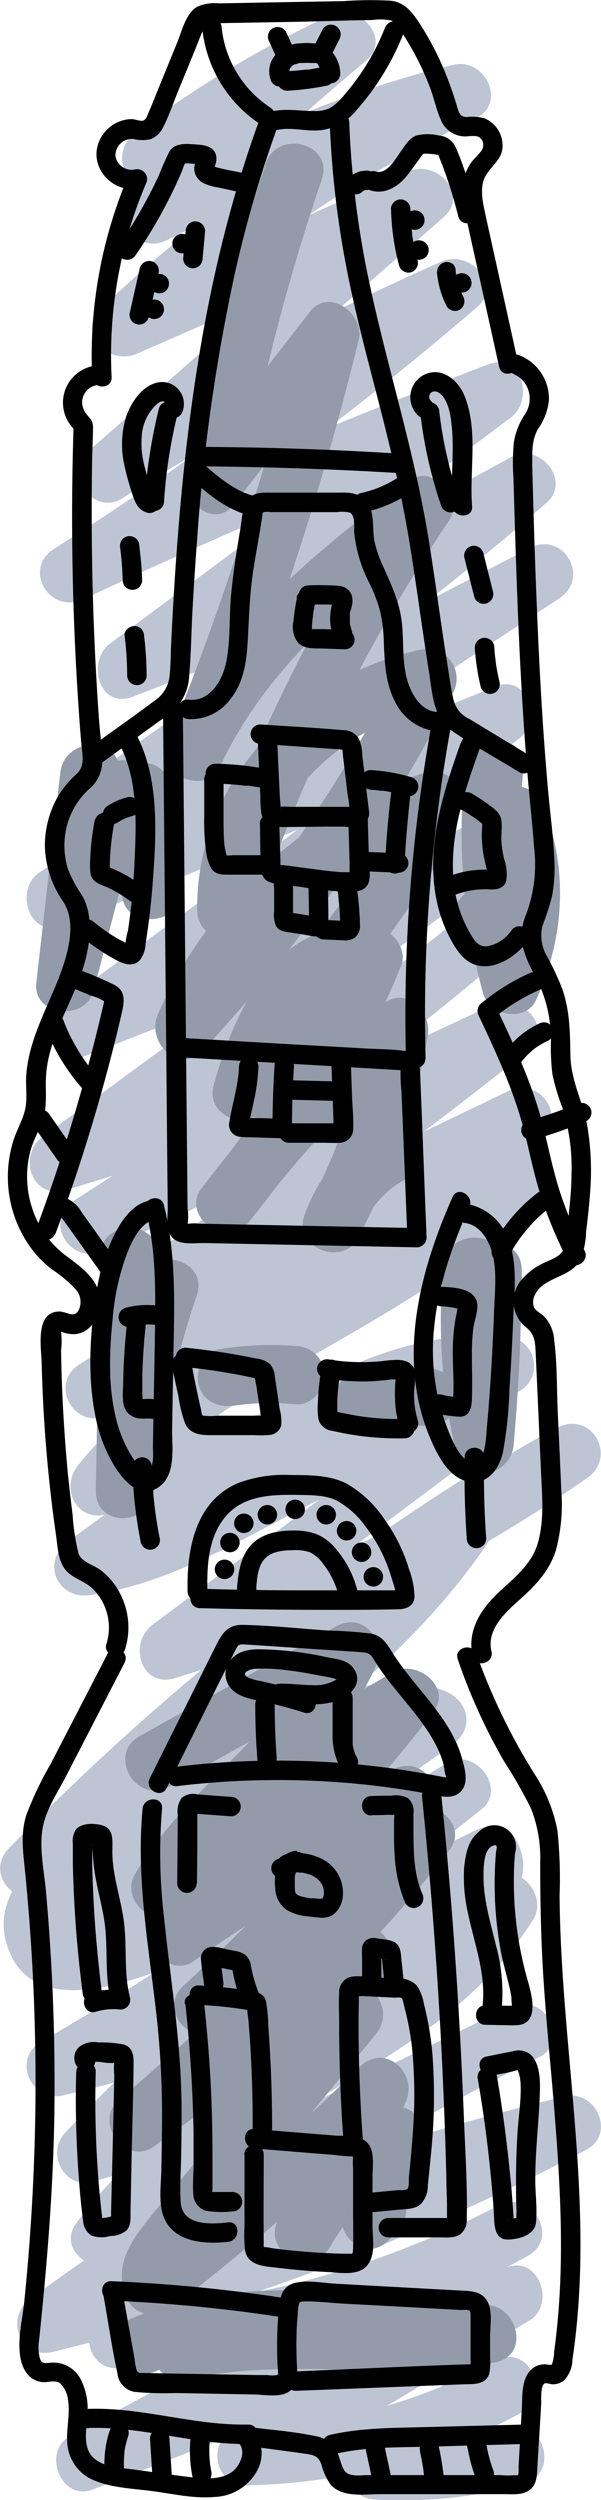 <svg xmlns="http://www.w3.org/2000/svg" viewBox="0 0 92.72 385.65"><g id="Слой_2" data-name="Слой 2"><g id="Слой_4" data-name="Слой 4"><path d="M25.29,28.34A164.91,164.91,0,0,1,55.52,10.11L50.06,3.05Q34.63,16,20.24,30c-3.79,3.7,1,9.28,5.45,7.07C40.74,29.61,56,22.48,72.4,18.64l-3.47-8.22A212.7,212.7,0,0,0,15.66,47.5c-4,3.78,1.07,9,5.46,7.07L67.5,34.24l-5.45-7.07L13.37,69.82c-3.84,3.37,1.15,9.8,5.45,7.07a410.52,410.52,0,0,1,53.8-28.72L67.17,41.1A515.56,515.56,0,0,1,8.35,84.66c-4.95,3.15-.66,10.21,4.54,7.77q31.88-15,64.8-27.53l-3.46-8.23L17,99.25c-3.7,2.76-1.73,10.21,3.46,8.23A494.38,494.38,0,0,0,83.37,78.29l-5.45-7.07C57.79,88.76,36,104.2,14.25,119.58c-4.69,3.32-.67,10.48,4.54,7.77l67.5-35-4.54-7.77-75.66,50c-4,2.63-1.52,10.26,3.46,8.23L78.8,114.58l-3.47-8.22L9.6,154.7c-3.73,2.74-1.7,10.23,3.47,8.22,21.7-8.45,43.42-17,63.93-28.1l-4.55-7.77L6.58,175.35c-3.88,2.85-1.78,9.7,3.47,8.23A180.17,180.17,0,0,0,79.49,146c4.39-3.81-2-10.1-6.36-6.36a543.44,543.44,0,0,1-61.63,45.5c-5,3.15-.65,10.2,4.54,7.77l64.52-30.13-5.45-7.07Q46.7,178.31,16.24,198.17c-4.89,3.19-.66,10.26,4.54,7.77l62.15-29.85-4.54-7.77L12.26,210.46c-4.9,3.12-.62,10.4,4.54,7.77L82,185l-5.46-7.07C58.39,198.41,29.18,204.47,12,226.1c-2.7,3.41-.29,8.63,4.38,7.52A572.65,572.65,0,0,0,79.24,215a4.52,4.52,0,0,0-1.2-8.83c-12.57-1.11-24.26,4-34.94,10.12a331.69,331.69,0,0,0-32.62,21.53c-4.2,3.12-1.65,9,3.47,8.23,21.17-3.08,37.48-20.51,58.85-22.3l-2.27-8.38-47,35.27c-3.79,2.84-1.82,9.82,3.47,8.22a224.69,224.69,0,0,0,63.59-30.88c4.72-3.3.67-10.43-4.54-7.77C54.27,236.4,34.14,268.38,2.23,284.41l5.46,7.06A373.86,373.86,0,0,1,76,235.92l-6.16-6.16c-16.34,27.32-47.15,41-67.18,65.07C0,297.93,2.36,304,7,302.35a259.55,259.55,0,0,0,62.83-33.22c3.34-2.41,2.57-6.69-1.08-8.22-6.33-2.66-12.95-1.21-19.07,1.35-7.26,3-14.24,6.91-21.16,10.66s-14.12,7.23-20.36,11.86c-4.44,3.3-8.8,8.56-7.29,14.5,3.6,14.21,22.82,5.08,30.91,1.76A283.71,283.71,0,0,0,73.4,279.78l-5.46-7.07A519.82,519.82,0,0,1,6.29,315c-4.48,2.62-1.47,9.37,3.46,8.22a218,218,0,0,0,43.36-15,184.05,184.05,0,0,0,20.57-11.06c4.82-3.06,9.06-7.36,6-13.27-1.16-2.3-4.07-2.61-6.15-1.62A210.22,210.22,0,0,0,10.05,329c-3,3.17-.08,8.86,4.38,7.52,12.41-3.74,25.08-7.61,36.17-14.5a74,74,0,0,0,14.25-11.69c4.4-4.56,8.71-9.8,14.77-12.19l-5.08-6.61C67.11,303.44,54.76,310.43,43,317.43S19.83,331.75,11.73,343c-2.87,4,2.52,7.93,6.16,6.16l65.25-31.82-4.54-7.78a538.59,538.59,0,0,0-73.89,45c-4,2.9-1.75,9.5,3.46,8.23A361.19,361.19,0,0,0,90.48,331.6c4.61-2.42,1.39-9.44-3.46-8.22-26,6.53-53.17,14.09-72.1,34.25-2.53,2.7-.87,7.88,3.19,7.68A151,151,0,0,0,81.41,348l-4.54-7.77L10.79,375.81c-4.38,2.36-1.36,10.09,3.47,8.23l66.3-25.66-3.46-8.22L35.67,375c-3.77,2.25-2.26,8.46,2.27,8.38a91.87,91.87,0,0,0,42.65-11.29c4.37-2.38,1.36-10.11-3.47-8.22a72.49,72.49,0,0,0-22.63,14c-3.08,2.8-.47,7.45,3.18,7.68a69.7,69.7,0,0,0,23.13-2.39c5.58-1.54,3.21-10.22-2.39-8.68a61.77,61.77,0,0,1-20.74,2.07l3.18,7.69a60.46,60.46,0,0,1,18.66-11.68l-3.46-8.23a81.86,81.86,0,0,1-38.11,10.06l2.27,8.39,41.43-24.8c4.2-2.52,1.44-10.13-3.47-8.22l-66.3,25.65,3.47,8.22L81.41,348c5.11-2.75.58-10.47-4.54-7.77a140.44,140.44,0,0,1-58.76,16.05L21.29,364C39.13,345,65,338.21,89.41,332.06l-3.47-8.23a351.29,351.29,0,0,1-80.16,30.3l3.47,8.23a537.61,537.61,0,0,1,73.89-45c5.19-2.62.64-10.3-4.54-7.78L13.34,341.39l6.16,6.16C35.77,325,67.27,320.23,82.31,296c1.94-3.11-1.35-8.08-5.08-6.61-11.9,4.68-18.26,16-28.5,23-11,7.6-24,11.51-36.69,15.34l4.38,7.52A203.54,203.54,0,0,1,78.12,290L72,288.43c.3-1.41.09-1.61-.64-.61a4.38,4.38,0,0,1-1.42,1.1c-1.21.86-2.56,1.56-3.85,2.32q-3.87,2.28-7.84,4.39C52.93,298.44,47.52,301,42,303.38A210.62,210.62,0,0,1,7.36,314.56l3.47,8.22a539.38,539.38,0,0,0,63.48-43.7c4-3.21-1.17-9.73-5.46-7.07a275.82,275.82,0,0,1-29.69,16.06q-7.74,3.58-15.71,6.64c-2.21.84-10.81,5.27-13.22,3.1-3.9-3.51,21.54-16.44,24.47-18,5.19-2.78,10.41-5.52,15.71-8.06,5.13-2.45,10.41-4.47,15.94-2.15l-1.08-8.23A251.4,251.4,0,0,1,4.6,293.67L9,301.19c20.58-24.73,51.76-38.75,68.58-66.89,2.27-3.79-2.32-8.59-6.16-6.15a384.49,384.49,0,0,0-70.08,57c-3.65,3.76,1,9.33,5.46,7.07,31.95-16.05,52.06-48,83.85-64.25l-4.54-7.77a216.81,216.81,0,0,1-61.45,30l3.47,8.23,47-35.27c3.15-2.37,2.69-8.8-2.27-8.39-22.49,1.89-39.23,19.42-61.25,22.62L15,245.54a349.13,349.13,0,0,1,29.52-19.71C54.83,219.71,65.72,214,78,215.12l-1.2-8.84A574.63,574.63,0,0,1,14,224.94l4.37,7.53c17.09-21.54,46.34-27.67,64.47-48.16a4.52,4.52,0,0,0-5.46-7.07L12.26,210.46l4.54,7.77,66.13-42.14c4.93-3.14.65-10.26-4.54-7.77L16.24,198.17l4.54,7.77q31.38-20.49,60.69-43.89C85.74,158.65,80.3,153,76,155L11.5,185.12,16,192.89A560.12,560.12,0,0,0,79.49,146l-6.36-6.36A169.91,169.91,0,0,1,7.66,174.9l3.47,8.22L77,134.82c4.58-3.36.66-10.6-4.55-7.77-19.82,10.76-40.79,19-61.78,27.19l3.47,8.23,65.73-48.34c3.72-2.73,1.67-10.32-3.46-8.23L7.16,134.08l3.47,8.22,75.66-50c4.83-3.19.62-10.45-4.54-7.77l-67.5,35.05,4.54,7.77c22.4-15.82,44.79-31.72,65.49-49.76,4-3.44-1.1-9.48-5.45-7.07A479.52,479.52,0,0,1,18.11,98.8L21.58,107,78.77,64.45c3.7-2.76,1.73-10.21-3.47-8.23Q41.3,69.15,8.35,84.66l4.54,7.77a530,530,0,0,0,60.65-45c4.19-3.59-1.16-9-5.46-7.06a410.52,410.52,0,0,0-53.8,28.72l5.45,7.07L68.41,33.53c4.16-3.64-1.14-9-5.45-7.07L16.57,46.8,22,53.87A204.42,204.42,0,0,1,73.48,18.19C78.22,15.88,74.8,8.85,70,10,52.83,14,36.86,21.51,21.15,29.33L26.6,36.4Q41,22.33,56.43,9.41C60.61,5.91,55.28.34,51,2.34A165.68,165.68,0,0,0,20.75,20.56c-4.56,3.46-.08,11.28,4.54,7.78Z" style="fill:#bdc4d4"/><path d="M41,25.26a327.16,327.16,0,0,0-12.4,48.15c-.68,3.85,4.46,8.33,7.52,4.38L54.18,54.43l-7.52-4.37A471.6,471.6,0,0,1,25.73,114.8c-1.9,4.69,6.09,8.09,8.22,3.47,7.16-15.49,20.46-26.19,33.68-36.35l-6.16-6.16a254.71,254.71,0,0,0-30.9,63.41l8.84,1.2c-.2-15.94,12.86-28.34,27.79-31.48l-5.09-6.61a235.21,235.21,0,0,1-37.06,53.24L32.12,161C39,145.37,51.69,133.12,68,127.81l-5.54-5.54c-2.63,8-8.27,14.68-13.07,21.44L33.45,166.16l8.22,3.46C43.51,163.09,47,150.15,56.4,152l-3.14-5.53a140.58,140.58,0,0,1-21.54,36L38.79,188c7.2-9.58,15.28-18.61,25.13-25.54l-6.61-5.08a96.05,96.05,0,0,1-9.91,29.15L55.62,190a14.73,14.73,0,0,1,6.77-8c5-2.93.47-10.71-4.54-7.77a24.56,24.56,0,0,0-10.91,13.34c-1.75,4.8,5.84,7.92,8.23,3.46A103.42,103.42,0,0,0,66,159.75c.59-3.45-3.08-7.56-6.61-5.08C48.18,162.55,39.2,172.55,31,183.44c-3,4.05,3.82,9.39,7.07,5.45a154.67,154.67,0,0,0,23.85-40c.88-2.15-1-5.1-3.14-5.53C43.51,140.29,36.44,155,33,167.23c-1.45,5.16,5.39,7.47,8.23,3.47l17.07-24c5-7,10.12-13.76,12.84-22a4.53,4.53,0,0,0-5.53-5.54,68.15,68.15,0,0,0-41.25,37.3c-1.9,4.32,3.3,9.51,7.07,5.45a244.36,244.36,0,0,0,38.47-55.06,4.57,4.57,0,0,0-5.09-6.61c-18.77,4-34.64,20.41-34.39,40.16.07,5.16,7.28,6,8.84,1.19a245.75,245.75,0,0,1,30-61.26c2.41-3.57-2.56-8.92-6.16-6.15C48.69,85.22,34,96.84,26.18,113.72l8.23,3.47A473,473,0,0,0,55.34,52.45c1-4-4.59-8.16-7.52-4.38L29.73,71.43l7.52,4.37a326.55,326.55,0,0,1,12.4-48.15c1.87-5.49-6.82-7.85-8.68-2.39Z" style="fill:#939baa"/><path d="M26.07,275.59l30.28-16.93L50.2,252.5C43.71,267.06,28.91,275.39,20.88,289c-2.58,4.37,3.48,9.16,7.07,5.46a161.25,161.25,0,0,1,37.32-28.75l-6.16-6.16a230.23,230.23,0,0,1-34.65,35.89c-3.89,3.25,1.26,10,5.45,7.06A356.63,356.63,0,0,1,65.1,280.78l-5.46-7.07a417.07,417.07,0,0,1-31.38,32.66c-4.25,4,2.1,10.28,6.36,6.37C45,303.23,55.42,293.8,67.76,286.9l-6.16-6.16c-12.49,16.28-28,29.87-43.38,43.34-3.79,3.32,1.28,10.09,5.45,7.07l34.94-25.3-5.45-7.06a336.17,336.17,0,0,0-22.62,28.55c-2.52,3.55,2.6,8.88,6.16,6.16A147.88,147.88,0,0,0,58,313.76l-6.37-6.36L31.37,332.08c-3.19,3.88-6.51,7.68-9.56,11.67C19.49,346.8,18,350,19.22,353.81c1.15,3.49,4.84,4.07,7.53,2a402.69,402.69,0,0,0,35.11-30.67l-7.07-5.45a227.13,227.13,0,0,1-11.73,22.47c-3,5,4.79,9.5,7.77,4.54A52.9,52.9,0,0,1,63.6,332.26l-7.68-3.18A38.66,38.66,0,0,1,53,340c-1.89,4.35,3.25,9.47,7.07,5.46l1.3-1.37c4-4.2-2.37-10.58-6.37-6.37l-1.3,1.37,7.07,5.46a53.67,53.67,0,0,0,4.18-15.43c.52-4.36-5-5.27-7.68-3.18a59.31,59.31,0,0,0-14.18,16.25l7.77,4.54a227.13,227.13,0,0,0,11.73-22.47c2-4.44-3.19-9.25-7.06-5.45a399.58,399.58,0,0,1-35.12,30.66l7.52,2c-.63-1.93,5.62-7.85,6.76-9.24l8-9.72L58,313.76c3.61-4.4-2.49-10.76-6.37-6.36a136.14,136.14,0,0,1-19.46,18.33l6.16,6.15a313.73,313.73,0,0,1,21.22-26.73c3.17-3.58-1.08-10.24-5.46-7.07l-34.94,25.3,5.45,7.07c16-14,31.79-28.22,44.8-45.17,2.9-3.78-2.56-8.17-6.16-6.15-13,7.26-24,17.24-35,27.24l6.36,6.37A419,419,0,0,0,66,280.08c3.28-3.81-.8-9.58-5.46-7.07A355.76,355.76,0,0,0,25.37,294.7l5.45,7.07a240.45,240.45,0,0,0,36.06-37.7c2.92-3.78-2.56-8.17-6.15-6.16a170,170,0,0,0-39.15,30.15l7.07,5.45c8-13.59,22.78-21.78,29.32-36.46,1.75-3.94-1.94-8.52-6.16-6.16L21.53,267.82c-5.06,2.83-.52,10.61,4.54,7.77Z" style="fill:#939baa"/><path d="M9.3,119.18,5.6,151.63c-.58,5.11,7.58,6,8.84,1.2l3.87-14.78,1.93-7.38c.46-1.75.6-4.46,2-5.75l-7.52-2a69.38,69.38,0,0,1,4.19,15.64c.63,4.32,8,4.27,8.68,0a35.46,35.46,0,0,0-1.4-17.87c-1.91-5.43-10.61-3.09-8.68,2.39a25.94,25.94,0,0,1,1.4,13.09h8.68a69.38,69.38,0,0,0-4.19-15.64c-1.26-3.16-4.84-4.44-7.53-2-3.6,3.3-4.12,8.92-5.3,13.42L5.76,150.43l8.84,1.2,3.7-32.45c.66-5.74-8.35-5.69-9,0Z" style="fill:#939baa"/><path d="M71.72,118.54a95.05,95.05,0,0,0,2.78,34.61c.92,3.47,6.57,4.71,8.22,1.07,4.32-9.52,5-19.89,1.17-29.7a4.58,4.58,0,0,0-7.52-2c-2.33,1.89-3.26,4.56-3.57,7.46-.24,2.29.71,6.39-1.17,8-4.41,3.76,2,10.1,6.37,6.36a10.8,10.8,0,0,0,3.52-7.54c.23-2.3-.72-6.35,1.21-7.92l-7.52-2A28.87,28.87,0,0,1,75,149.68l8.23,1.07a88.1,88.1,0,0,1-2.46-32.21c.6-5.75-8.41-5.71-9,0Z" style="fill:#939baa"/><path d="M68.39,195.22a89.62,89.62,0,0,0,2,28.92c1.23,5.24,8.4,3.58,8.84-1.2.84-9,1.2-18,1.26-27h-9a165.55,165.55,0,0,1-1.14,18.89c-.67,5.75,8.33,5.7,9,0a165.55,165.55,0,0,0,1.14-18.89c0-5.8-9-5.8-9,0-.06,9-.42,18-1.26,27l8.84-1.2a82.12,82.12,0,0,1-1.71-26.52c.55-5.77-8.45-5.73-9,0Z" style="fill:#939baa"/><path d="M15.43,193.78l-.65,36.08c-.11,5.89,8.42,5.64,9,0a137.61,137.61,0,0,1,6.59-30.07c1.86-5.5-6.83-7.86-8.67-2.39a148.22,148.22,0,0,0-6.92,32.46h9l.65-36.08c.1-5.8-8.9-5.8-9,0Z" style="fill:#939baa"/><path d="M36.19,216.82a39,39,0,0,1,9.41-.2c2.43.21,4.5-2.22,4.5-4.5a4.6,4.6,0,0,0-4.5-4.5,49.09,49.09,0,0,0-11.8.52c-2.4.37-3.73,3.38-3.14,5.53.7,2.57,3.12,3.52,5.53,3.15Z" style="fill:#939baa"/><path d="M57.33,220.25a32.05,32.05,0,0,1,8.75-.23c2.42.23,4.5-2.24,4.5-4.5,0-2.63-2.07-4.27-4.5-4.5a40,40,0,0,0-11.14.56c-2.39.42-3.74,3.34-3.14,5.53.69,2.52,3.13,3.57,5.53,3.14Z" style="fill:#939baa"/><path d="M24.1,365.76c7.68-3.56,16.19-3.55,24.47-3.1,8.89.49,17.77,1.26,26.65,1.91L74,355.73c-15.68,3-31.73-.93-47.42,2.6C21,359.6,23.34,368.28,29,367c15.59-3.51,31.72.46,47.42-2.6,5.26-1,3.59-8.49-1.19-8.84-18.11-1.32-38.55-5.5-55.66,2.42-5.25,2.43-.68,10.19,4.54,7.77Z" style="fill:#939baa"/></g><g id="Слой_1-2" data-name="Слой 1"><path d="M17.22,58.17a67.65,67.65,0,0,1,5.29-29.83,1.52,1.52,0,0,0-1.69-2.2,2.54,2.54,0,0,1-3-2,2.54,2.54,0,0,1,2.8-2.7,5.41,5.41,0,0,0,2.71,0,3.69,3.69,0,0,0,1.83-1.8c.94-1.82,1.6-3.83,2.37-5.72l2.59-6.3c.4-1,.76-2,1.2-2.93a2.27,2.27,0,0,1,.55-.92c.43-.3,1.16-.18,1.67-.19l13.55-.24L54,3.15l3.45-.06a8.22,8.22,0,0,1,2.93.08c.74.3,1.18,1.17,1.59,1.8.62.93,1.19,1.89,1.73,2.86a43.75,43.75,0,0,1,2.66,5.73c.64,1.71,1,3.58,1.78,5.22A4.05,4.05,0,0,0,72.38,21c.7,0,1.4-.16,1.87.46a1.49,1.49,0,0,1,0,1.81c-.46.67-1.13,1.19-1.6,1.86a6.41,6.41,0,0,0-1.07,2.62A15.63,15.63,0,0,0,72,33.9c.54,2.5,1.1,5,1.65,7.48L77,56.57c.42,1.89,3.31,1.09,2.89-.79l-3.35-15.2c-.55-2.49-1.11-5-1.65-7.47-.41-1.91-1-4.34.11-6.12s2.64-2.55,2.53-4.75a4.55,4.55,0,0,0-2.81-4A7.64,7.64,0,0,0,72,18.05c-1.08,0-1.24-.8-1.52-1.72a52.26,52.26,0,0,0-2.34-6.41,45.23,45.23,0,0,0-3.39-6.28C63.62,1.92,62.46.36,60.29.11a58.32,58.32,0,0,0-7.24.06L45.16.31,37.52.45,33.83.52A6.84,6.84,0,0,0,30.5,1c-1.82,1-2.41,3.71-3.14,5.51l-2.86,7c-.53,1.28-1,2.56-1.57,3.83-.19.44-.37,1.12-.84,1.26s-1.28-.23-1.8-.23a5.55,5.55,0,0,0-4.87,3.16c-2,4.06,1.92,8.5,6.19,7.5l-1.69-2.2a71.11,71.11,0,0,0-5.7,31.34c.09,1.93,3.09,1.94,3,0Z"/><path d="M15.57,56.36A5.75,5.75,0,0,0,11.8,66.54l-.44-1.06a433.5,433.5,0,0,0,1.15,48.89c.13,1.68.72,3.66-.61,4.94A15.91,15.91,0,0,0,9,122.75a15.25,15.25,0,0,0-2.07,8,15.79,15.79,0,0,0,2.87,8.41c1.65,2.61,1.07,6.07.24,8.88-1.8,6.08-5.61,11.52-6,18-.09,1.7.21,3.48-.18,5.16S2.48,174.48,2,176.17A18.66,18.66,0,0,0,5,192.81a16.5,16.5,0,0,0,3,3,19,19,0,0,1,3.72,3.13,2.89,2.89,0,0,1,.44,3.1c-.7,1.41-1.78.29-3,.27-3.8,0-2.79,5.63-2.73,7.94a225,225,0,0,0,2.23,26.69c.26,1.81.28,4,1.64,5.44,1.14,1.18,2.83,1.55,4,2.69a8.42,8.42,0,0,1,2.12,8.51c-.58,1.84,2.31,2.63,2.89.8a11.35,11.35,0,0,0-.86-8.71,10.67,10.67,0,0,0-2.79-3.37c-1-.83-3.1-1.32-3.54-2.65a33.56,33.56,0,0,1-.92-6q-.4-3.15-.73-6.32Q9.88,221,9.6,214.65q-.13-3.18-.18-6.35a11.88,11.88,0,0,0,0-2.86c0-.1.07-.22.05-.31.09.31-.52-.17-.14.22a3.59,3.59,0,0,0,1.24.38c2.93.58,4.86-2.28,4.89-4.91,0-3.36-2.93-5.34-5.31-7.14a14.68,14.68,0,0,1-5.2-7.35,15.49,15.49,0,0,1-.2-9c.49-1.69,1.44-3.19,1.94-4.87.59-2,.32-4,.39-6,.2-6.66,4.6-12.31,6.16-18.64.76-3.11,1.07-6.88-.61-9.75a18.61,18.61,0,0,1-2.23-4.26,12.51,12.51,0,0,1-.42-4.39,11.69,11.69,0,0,1,3.78-7.72,5.5,5.5,0,0,0,2-4.46c-.05-2.09-.33-4.2-.49-6.29q-.91-12.81-1.08-25.67-.08-6.44,0-12.86c0-2.14.14-4.28.16-6.42,0-1.12-.37-1.31-1-2.11a3,3,0,0,1-.68-1.92,2.7,2.7,0,0,1,2.93-2.58c1.93.08,1.92-2.92,0-3Z"/><path d="M79.26,57.73a3.92,3.92,0,0,1,2.27,2.53A4.26,4.26,0,0,1,80.92,64a10.87,10.87,0,0,0-1.65,4.29,33.94,33.94,0,0,0-.06,5.43c.22,7.56.45,15.12.77,22.68.33,7.72.77,15.43,1.41,23.13.31,3.7.73,7.39,1,11.09a22.12,22.12,0,0,1-1.16,10.27,8.61,8.61,0,0,0-.64,4.88,17.3,17.3,0,0,0,1.89,4.61,21.26,21.26,0,0,1,2.52,10.06,35.72,35.72,0,0,0,.21,5.17,32.48,32.48,0,0,0,1.6,5.37,30.8,30.8,0,0,1,1.35,10.37c0,1.84-.18,3.67-.37,5.5a44.69,44.69,0,0,1-.66,5.32c-.36,1.52-1.63,1.91-2.93,2.51a10,10,0,0,0-3.75,2.75,5.11,5.11,0,0,0,.68,7.29c1.24,1,1.41,2,1.49,3.55.1,2,.18,3.93.27,5.89l.57,12.78c.16,3.62.54,7.44-.46,11s-3.93,5.61-6.51,8.13-4.43,5.81-3.56,9.43c.45,1.88,3.35,1.08,2.89-.8-.8-3.33,2.18-6,4.41-8,2.44-2.18,4.54-4.4,5.54-7.59a27.62,27.62,0,0,0,.81-9.37c-.15-3.88-.34-7.76-.52-11.64s-.08-7.62-.56-11.35A5.89,5.89,0,0,0,83.88,203c-.48-.45-1.22-.76-1.51-1.38a2.37,2.37,0,0,1,.13-1.83c1.3-2.87,5.52-2.62,7-5.42a12,12,0,0,0,.92-4.37c.25-2,.47-4,.61-5.95a41.55,41.55,0,0,0-.43-10.39c-.68-3.72-2.54-7-2.6-10.87-.06-3.58-.08-7-1.32-10.42a42.59,42.59,0,0,0-2.2-4.69,6.36,6.36,0,0,1-.8-4.84,43.11,43.11,0,0,0,1.49-4.59,24.31,24.31,0,0,0,.34-5.84c-.17-3.66-.68-7.31-1-11-.69-7.86-1.16-15.74-1.51-23.62-.39-8.71-.67-17.42-.89-26.13,0-1.92-.09-3.79.9-5.5a9.26,9.26,0,0,0,1.68-4.48,7.22,7.22,0,0,0-4.68-6.92c-1.81-.67-2.59,2.23-.8,2.9Z"/><path d="M16.68,254.94,7.83,272.07a53.87,53.87,0,0,0-3.72,7.78c-1,2.92-.53,5.9-.24,8.89a328.93,328.93,0,0,1,1.57,37.8q-.17,9.58-.87,19.15-.35,4.67-.82,9.3c-.27,2.65-1,5.48-.68,8.14.21,2,1.2,4.07,3.43,4.32.9.1,2-.39,2.77.19a4.21,4.21,0,0,1,1.23,2.62c.39,2.4-.44,4.82-.05,7.24a6.64,6.64,0,0,0,4.31,5.21c2.76,1.1,6,1.18,8.89,1.58,3.07.41,6.32,1.17,9.44.88a7.76,7.76,0,0,0,6.49-3.89,5.68,5.68,0,0,0-.58-6.57l-1.46,2.51c3.25.44,6.5.84,9.75,1.32,1.24.18,1.84.39,2.29,1.6A9.39,9.39,0,0,0,51,383.26c1.82,2.07,5.22,1.48,7.67,1.48l9.59,0,9.6,0c1.31,0,2.81.19,3.91-.69s1.07-2.31,1.14-3.6l.59-9.7c0-.6-.13-2.64.5-3.08.2-.14.93.11,1.19.12a2.71,2.71,0,0,0,1.83-.6,4.85,4.85,0,0,0,1.3-3.24c.23-1.56.43-3.12.59-4.69.33-3.18.52-6.37.6-9.56.15-6.41-.14-12.82-.6-19.21-.91-12.69-2.48-25.36-2.58-38.1A70.39,70.39,0,0,0,86,282.39a24.11,24.11,0,0,0-3.59-8.82,95.37,95.37,0,0,1-8.9-18.42c-.62-1.82-3.52-1-2.89.8a88.39,88.39,0,0,0,7.14,15.73,76,76,0,0,1,4.13,7.22,20.82,20.82,0,0,1,1.45,8.41c0,6.07.12,12.11.52,18.17s1,12.22,1.52,18.33c1,12.11,1.81,24.34.42,36.46-.09.83-.19,1.65-.31,2.46a6.4,6.4,0,0,1-.32,1.93c-.21.37.36,0-.28.14a6,6,0,0,1-.74-.09,3.1,3.1,0,0,0-1.63.39c-2.06,1.21-1.93,4.14-2,6.19L80,380.51c0,.22.07,1.13-.09,1.29,0,0-.82.08-.48,0a11.76,11.76,0,0,1-2.22,0H72.49l-10.83,0H56.74c-1.14,0-3,.37-3.68-.81-.55-1-.67-2.13-1.24-3.11a4.43,4.43,0,0,0-3-2.06c-3.42-.74-7-1-10.5-1.44a1.52,1.52,0,0,0-1.46,2.51c1.16,1.29.17,3.44-1,4.36-1.82,1.4-4.58,1.09-6.7.84-2.79-.34-5.56-.75-8.34-1.13-2-.27-4.75-.33-6.36-1.79-1.76-1.59-1.11-4.46-1-6.53a9.94,9.94,0,0,0-1-5.6,4.74,4.74,0,0,0-4.8-2.56c-.92.08-1.27.1-1.54-.81a7.07,7.07,0,0,1-.08-2.75c1.2-11.51,2.16-23,2.34-34.57a330.69,330.69,0,0,0-1.29-34.62c-.27-3-1-6.34-.57-9.37s2.27-5.67,3.62-8.28l9.07-17.57c.89-1.71-1.7-3.23-2.59-1.51Z"/><path d="M15.93,353.9c.73,4.08,1.33,8.22,2.2,12.27a3.16,3.16,0,0,0,2.71,2.8,48.23,48.23,0,0,0,6.25.17l11.94.22c1.59,0,3.78.47,5.26-.26s1.61-2.44,1.53-4c-.09-1.73-.12-3.47-.06-5.2,0-.94.09-1.89.17-2.83,0-.47.06-.95.14-1.41s.13-.62.75-.64c1.92-.07,3.91.2,5.82.31l6,.32,12.41.68c.27,0,1.13-.08,1.34.08s.2.37.21.76c0,.78,0,1.58,0,2.36v5.2c-.12.66.06.66.53,0,0-.17-25.28,1-27.45,1.07-1.92.08-1.93,3.08,0,3l25.7-1c1.51-.06,3.52.16,4.1-1.63a8.64,8.64,0,0,0,.13-2.38v-3.31c0-1.64.4-3.86-.36-5.37-.87-1.74-2.73-1.7-4.42-1.79l-12.66-.69-6.46-.36c-1.88-.1-4.1-.56-6-.16s-2.41,1.76-2.6,3.37a51.4,51.4,0,0,0-.36,6.08c0,.94,0,1.89.05,2.83,0,.45.07.9.08,1.34a2,2,0,0,1,0,.49c-.16.37.15,0-.19.15a4.52,4.52,0,0,1-1.42,0l-1.49,0-3.23-.06q-7.21-.12-14.42-.26c-.65,0-.81.09-1.06-.48a8.47,8.47,0,0,1-.3-1.67l-.62-3.43-1.32-7.37c-.34-1.9-3.23-1.09-2.89.8Z"/><path d="M17.2,354.89a234.45,234.45,0,0,1,26.32,2.56c1.89.29,2.71-2.6.8-2.89a241.49,241.49,0,0,0-27.12-2.67c-1.93-.09-1.92,2.92,0,3Z"/><path d="M31.2,4.29a20.1,20.1,0,0,0,9,14.9c1.63,1,3.13-1.55,1.51-2.59A16.91,16.91,0,0,1,34.2,4.29a1.54,1.54,0,0,0-1.5-1.5,1.51,1.51,0,0,0-1.5,1.5Z"/><path d="M59.35,4.38a35.75,35.75,0,0,1-6.29,10.33,8.27,8.27,0,0,1-2.12,1.93,5.12,5.12,0,0,1-2.53.49c-2.09,0-4.09-.4-6.17,0A1.52,1.52,0,0,0,41.19,19,1.54,1.54,0,0,0,43,20c2.12-.38,4.28.3,6.41.09a8.45,8.45,0,0,0,5.73-3.26A39.8,39.8,0,0,0,62.24,5.18a1.51,1.51,0,0,0-1-1.85,1.54,1.54,0,0,0-1.85,1Z"/><path d="M39.89,18.84C30.62,44.43,27.75,71.76,26.43,98.78c-.09,1.81-.08,3.65-.26,5.45a5.22,5.22,0,0,1-2.39,3.9c-3.18,2.4-6.45,4.69-9.67,7-1.55,1.12-.06,3.72,1.51,2.59l9-6.51a15.45,15.45,0,0,0,3-2.57,7.89,7.89,0,0,0,1.57-4.44c.3-3.36.32-6.77.51-10.13q.29-5.28.69-10.55A286.34,286.34,0,0,1,36.27,42a187.22,187.22,0,0,1,6.52-22.38c.66-1.81-2.24-2.6-2.9-.79Z"/><path d="M50.87,18.85a147.27,147.27,0,0,0,2.45,21.77c1.3,6.91,3.11,13.71,4.87,20.52S61.68,75,62.89,82,65,96.3,66.15,103.43c.55,3.43.6,7.3,3.74,9.43s6.8,4.16,10.18,6.22c1.66,1,3.16-1.59,1.52-2.6l-9.11-5.54A4.41,4.41,0,0,1,70,108.08c-.41-1.62-.61-3.32-.88-5C68,96.23,67.14,89.3,66,82.42c-2.26-13.53-6.5-26.59-9.27-40a144.53,144.53,0,0,1-2.85-23.56c-.07-1.92-3.07-1.93-3,0Z"/><path d="M25.15,109.37l.45,47.47.22,24,.06,5.5c0,1.53-.41,3.86,1.07,4.88,1.23.85,3.27.5,4.68.53l5.94.12,26.74.54a1.52,1.52,0,0,0,1.5-1.5c-.34-8.5-.65-17-1-25.5-.07-1.66-.55-3-2.4-3.3-2-.28-4.15-.27-6.2-.39L43.34,161l-14.57-.85c-1.93-.12-1.92,2.88,0,3l30.12,1.76,2,.12,1,.06c.37.08.34,0-.09-.14a24.6,24.6,0,0,0,.14,3.43l.3,7.36.61,15.2,1.5-1.5-22.77-.46-10.9-.22a5.66,5.66,0,0,0-1.48,0h-.5c.22.55.3.6.24.14a8.33,8.33,0,0,0,0-2.49l-.06-6-.43-45.47-.24-25.48a1.5,1.5,0,0,0-3,0Z"/><path d="M65.66,163.26a249,249,0,0,1,4-51.77c.35-1.89-2.54-2.69-2.89-.8a251.85,251.85,0,0,0-4.14,52.57c.05,1.93,3,1.94,3,0Z"/><path d="M29,110.92a7.55,7.55,0,0,0,6.62-3.18c1.85-2.36,2.37-5.32,2.56-8.24.21-3.3.27-6.57.67-9.86S40,82.9,40.47,79.52c.06-.47,0-.39.22-.52a3.63,3.63,0,0,1,1.14,0H52a5.26,5.26,0,0,1,2,.08c.82.47.61,2.16.64,3a21.91,21.91,0,0,0,2.44,8.06A25.69,25.69,0,0,1,58.57,94,22.62,22.62,0,0,1,59.21,99c.13,3.14.23,6.3,1.7,9.15a8.11,8.11,0,0,0,6.25,4.65c1.92.23,1.9-2.77,0-3-2.29-.28-3.69-2.76-4.29-4.75-.9-3-.52-6.22-.91-9.29s-1.62-5.61-2.83-8.34a19,19,0,0,1-1.35-3.88c-.26-1.29-.14-2.61-.34-3.91A4.41,4.41,0,0,0,56,76.88c-1.13-1-2.64-.9-4-.89H41.83c-1.28,0-2.64-.08-3.53,1s-1,3.15-1.22,4.58c-.56,3.31-1.08,6.64-1.41,10-.36,3.51-.07,7.19-.79,10.64-.6,2.84-2.51,6.09-5.85,5.72-1.91-.2-1.9,2.8,0,3Z"/><path d="M31.24,71.94q14.88.12,29.72,1c1.93.12,1.92-2.88,0-3q-14.85-.93-29.72-1a1.5,1.5,0,0,0,0,3Z"/><path d="M39.12,76.48A9.76,9.76,0,0,1,38,76.11L37.63,76c.15.06.07,0,0,0L37,75.69a18.78,18.78,0,0,1-2.14-1.3l-.47-.34-.29-.22,0,0q-.48-.37-1-.78c-.67-.56-1.32-1.14-2-1.72a1.53,1.53,0,0,0-2.12,0,1.51,1.51,0,0,0,0,2.12c2.75,2.46,5.65,5,9.29,6a1.5,1.5,0,0,0,.8-2.9Z"/><path d="M56.38,79A21.35,21.35,0,0,0,63,76.21a1.5,1.5,0,0,0-1.52-2.59c-.47.3-.95.59-1.44.85-.26.13-.53.27-.8.39l-.3.14-.15.07a17.49,17.49,0,0,1-3.17,1,1.5,1.5,0,0,0,.8,2.9Z"/><path d="M25.7,275.82c3.55-7.11,7.06-14.24,10.64-21.33.41-.8.55-.87,1.43-.82s2,.13,2.94.19l6.38.43,5.39.35,2.94.2c1.21.08,1.61.09,2.25,1.14,3,5,7.77,8.94,10.11,14.32a13.75,13.75,0,0,1,.58,1.63c.19.64.19,1.46.44,2.06l0,.38c.26-.14.29-.2.12-.2a5.6,5.6,0,0,1-1-.14c-1.11-.21-2.21-.42-3.32-.61-3.76-.64-7.56-1.11-11.37-1.42a129.71,129.71,0,0,0-25.91.52c-1.89.23-1.91,3.24,0,3A129.71,129.71,0,0,1,53.25,275a124.18,124.18,0,0,1,13.18,1.78c1.49.29,3.41.85,4.64-.41s.7-3.25.32-4.72c-1.65-6.51-7.14-10.95-10.65-16.41-.93-1.46-1.67-2.93-3.54-3.25a62.76,62.76,0,0,0-6.43-.46c-4.43-.29-8.9-.8-13.33-.88-2.43-.05-3.26,1.47-4.24,3.43l-3.29,6.6-6.8,13.63c-.86,1.72,1.73,3.24,2.59,1.51Z"/><path d="M22,279c-1,10.5.88,20.91,2.08,31.3A139.87,139.87,0,0,1,25,326.11c0,2.72-.05,5.43-.1,8.15,0,2.37-.5,5.28.3,7.56,1.44,4.07,6.33,4.4,10,4,1.89-.22,1.92-3.22,0-3-2.77.31-7.13.54-7.33-3.19-.14-2.51.05-5.07.09-7.59s.07-4.93.05-7.4c-.09-9.86-1.76-19.52-2.75-29.3A82.92,82.92,0,0,1,25,279c.19-1.92-2.81-1.9-3,0Z"/><path d="M37.72,332.28V343.5a22,22,0,0,0,.07,3.54c.4,2.57,3.15,2.54,5.2,2.8q3.72.45,7.46.63c1.91.08,4.81.67,6.19-1s.83-4.19.83-6.06v-7.51c0-2,.6-5.14-1.79-6a13.88,13.88,0,0,0-3.65-.45l-4.14-.33-8.64-.7c-1.93-.15-1.92,2.85,0,3l12.4,1a25.47,25.47,0,0,0,2.75.22c.19,0,.28.19.15,0s-.07.12-.08.18a10,10,0,0,0,0,1.64v6.19c0,2,.06,4.06,0,6.08,0,.2,0,.69-.12.86s.22.05-.26.06c-1,0-1.92,0-2.88-.06q-3.09-.12-6.16-.43c-1-.1-2-.22-3-.35a9.46,9.46,0,0,0-1.17-.18c-.3,0-.31-.13-.19.06a2.55,2.55,0,0,1,0-.48c-.06-4.61,0-9.23,0-13.84a1.5,1.5,0,0,0-3,0Z"/><path d="M60,345.13l7.8,0c1,0,2.3.17,3.21-.48a2.79,2.79,0,0,0,1-2.39c.12-5.25-.25-10.57-.45-15.81q-.62-15.8-1.85-31.57-.7-8.87-1.6-17.71c-.19-1.91-3.19-1.93-3,0q3,29.25,3.75,58.66c0,1.4.07,2.8.1,4.2,0,.66,0,1.32,0,2v.25c0,.36,0,.39.11.08s.14-.29-.14-.22h-.73l-8.28,0a1.5,1.5,0,0,0,0,3Z"/><path d="M30.76,309.27c2.21.11,4.41.32,6.6.65l.79.13c1.29.21-.08-.32,0-.41a7.34,7.34,0,0,0,.14,1.62c.1,1.15.19,2.3.27,3.44q.45,6.8.42,13.61a1.5,1.5,0,0,0,3,0q0-7.94-.59-15.83a23.33,23.33,0,0,0-.35-3.74c-.29-1.18-1.26-1.44-2.33-1.62a73.87,73.87,0,0,0-8-.85c-1.93-.1-1.92,2.9,0,3Z"/><path d="M28.6,309.17q1.08,9.84,1.26,19.74c0,1.65,0,3.3,0,4.95,0,1.47-.15,3-.05,4.45A2.83,2.83,0,0,0,31.64,341a14.89,14.89,0,0,0,4.22.13,1.5,1.5,0,0,0,0-3H32.62c-.22,0-.21,0,0,.1.06.52.16-.54.16-.48,0-.33,0-.66,0-1,0-.66,0-1.32,0-2,0-2.88,0-5.77-.09-8.65-.16-5.69-.57-11.36-1.19-17-.21-1.9-3.21-1.92-3,0Z"/><path d="M57.67,341.23l3.95-.38c1.13-.1,2.41-.06,3.31-.86A4.13,4.13,0,0,0,66,337.15q.23-2.1.42-4.2a87.81,87.81,0,0,0,.29-16.13,47.84,47.84,0,0,0-1.31-7.7,6.88,6.88,0,0,0-1.14-2.89,4,4,0,0,0-3.08-1.05L57.34,305c-1.17-.05-2.68-.39-3.77.14a2.48,2.48,0,0,0-1.25,2.32c-.09,1.47,0,3,0,4.43,0,6.39.24,12.79.73,19.16.14,1.92,3.14,1.93,3,0-.34-4.49-.57-9-.67-13.5-.05-2.22-.07-4.43-.06-6.65,0-.27.09-3.43,0-3.44l-.19.21c-.28.2-.26.28,0,.23a2.16,2.16,0,0,0,.72,0l1.92.1,3.12.15c.25,0,.9-.08,1.09.09s.33,1.12.42,1.43a42.69,42.69,0,0,1,1.19,6.44,75.41,75.41,0,0,1,.1,12.84c-.16,2.34-.38,4.68-.62,7,0,.38.06,1.4-.2,1.69s-1.25.18-1.53.21l-3.72.35c-1.91.17-1.93,3.18,0,3Z"/><path d="M34.48,305.94l-.43-3.41c0-.13,0-.27,0-.4.24,1.41-2.19,1-1.19,1.18l.86.17,1.77.36.76.17c.11,0,.06,0-.15-.08a.83.83,0,0,1-.28-.28c-.19-.34,0-.09,0,.05.11.53.2,1.07.33,1.6a24.78,24.78,0,0,0,1,3.24,1.65,1.65,0,0,0,.69.89,1.5,1.5,0,0,0,2.2-1.69,24.29,24.29,0,0,1-1-3c-.13-.51-.24-1-.33-1.52a2.62,2.62,0,0,0-.92-1.71,3.85,3.85,0,0,0-1.68-.59l-1.64-.34a5.52,5.52,0,0,0-2.09-.23A1.79,1.79,0,0,0,31,302.29c.11,1.22.3,2.43.46,3.65a1.61,1.61,0,0,0,.44,1.06,1.52,1.52,0,0,0,1.06.44c.73,0,1.6-.67,1.5-1.5Z"/><path d="M58.83,304.94v-2.2c0-.7-.06-1.44,0-2.13l-.06.4-.82.82-.4.06h.08l-.4-.05c.49.08,1,.19,1.46.29l.69.14c.17,0,.36.17,0,0a1.08,1.08,0,0,1-.48-.6l0,.16-.05-.4c.16,1.41.29,2.83.44,4.24a1.66,1.66,0,0,0,.44,1.06,1.56,1.56,0,0,0,1.06.44,1.52,1.52,0,0,0,1.5-1.5L62,302.94c-.05-.45-.1-.91-.14-1.37a3.37,3.37,0,0,0-.21-1,1.9,1.9,0,0,0-.83-1,5.2,5.2,0,0,0-1.4-.39L58.12,299a2,2,0,0,0-1.42.16,1.75,1.75,0,0,0-.84,1.29,11,11,0,0,0,0,1.41v3.12a1.5,1.5,0,0,0,3,0Z"/><path d="M45.77,285.49a3.38,3.38,0,0,0-3,2.34,8.11,8.11,0,0,0-.31,3.4,4.27,4.27,0,0,0,1.71,3.35,7.23,7.23,0,0,0,3.11,1c.63.09,1.25.16,1.88.21a3.5,3.5,0,0,0,2.09-.33,4,4,0,0,0,1.66-3.18,5.86,5.86,0,0,0-3.05-5.43,8.6,8.6,0,0,0-3.61-1,6.24,6.24,0,0,0-1.93.12,2.9,2.9,0,0,0-1.18.61l-.24.21a1,1,0,0,1-.15.14,1,1,0,0,1,1-.21,1.53,1.53,0,0,0-1.84,1.05,1.51,1.51,0,0,0,1,1.84,2.13,2.13,0,0,0,2-.56,1.85,1.85,0,0,0,.14-.14c0-.05.25-.15.09-.09l-.06.05,0,0s.51-.19.05,0a3.66,3.66,0,0,1,1.19,0l.24,0c.39,0-.22,0,0,0s.43.07.64.12l.58.17.22.08c.36.13-.18-.1,0,0s.32.16.47.25l.3.19c.27.16-.17-.17.08.05s.26.23.38.36a.86.86,0,0,1,.18.2c-.08-.21-.11-.15,0,0s.2.3.29.46.18.34.06.12.07.19.08.23a4.27,4.27,0,0,1,.13.48c0,.22-.07.17,0,0a1.65,1.65,0,0,0,0,.21c0,.08,0,.49,0,.54s.06-.3,0-.08l-.09.36c-.07.2-.14.12,0,0,0,0-.07.15-.1.19s-.1.24-.17.28.25-.22,0-.05c0,0,.4-.18.23-.14s.36,0,0,0-.45,0-.68,0l-.74-.07-.37,0c-.28,0,.35.06-.12,0a11.1,11.1,0,0,1-1.28-.24,5.52,5.52,0,0,1-.54-.16c-.28-.09,0,0,.05,0a.89.89,0,0,1-.29-.15l-.18-.12s.23.2,0,0-.13-.26,0,0c0-.06-.18-.4-.06-.07a2.31,2.31,0,0,1-.1-.28c0-.08-.11-.52,0-.14a4.21,4.21,0,0,1-.05-.62c0-.48,0-1,0-1.44s-.08.27,0-.14l.09-.39c.07-.28,0-.07,0,0,0-.1.11-.19.16-.28.16-.29-.22.16,0,0l.07-.08,0,0s.14-.11.19-.1c-.2.08-.23.1-.07.05-.23,0-.26,0-.09,0a1.5,1.5,0,0,0,0-3Z"/><path d="M43.13,262.72c3.33-.09,6.8.86,9.89-.85,1.48-.81,2.66-2.37,1.79-4.08s-2.63-1.81-4.22-2.12a51.93,51.93,0,0,0-10.68-1.26c-1.68,0-3.41.37-4.46,1.8a3.36,3.36,0,0,0,.36,4.42c1.31,1.34,3.42,1.52,5.16,1.93,2,.46,4,1,5.9,1.61s2.62-2.28.79-2.89c-1.57-.53-3.16-1-4.77-1.35l-2.58-.6a9,9,0,0,1-1.93-.51c-1.39-.67,0-1.31.91-1.39a25.62,25.62,0,0,1,5,.22c1.64.18,3.27.48,4.89.79.74.14,1.49.26,2.23.43a2.87,2.87,0,0,0,.73.21c.14.22.17.12.1-.28a1.09,1.09,0,0,1-.33.27,6.3,6.3,0,0,1-3.76.87c-1.66,0-3.31-.26-5-.22-1.93.06-1.93,3.06,0,3Z"/><path d="M39.38,262.91q0,4.15.31,8.31a1.5,1.5,0,0,0,3,0q-.31-4.16-.31-8.31a1.5,1.5,0,0,0-3,0Z"/><path d="M51.31,261.9c0,1.86,0,3.73,0,5.6a10.29,10.29,0,0,0,1.16,5.09,1.5,1.5,0,0,0,2.59-1.51,3.63,3.63,0,0,1-.39-.84,8.29,8.29,0,0,1-.26-1.12c0,.23,0-.27,0-.27,0-.17,0-.33,0-.5,0-.4,0-.79,0-1.18,0-1.76,0-3.52,0-5.27a1.5,1.5,0,0,0-3,0Z"/><path d="M30.39,290.54l.05-6,0-2.93v-2.56c0-.34,0-.23-.19.34l-.67.39c-.14,0-.11,0,.08,0l.48,0,.72.05,1.55.11,3.23.24a1.5,1.5,0,0,0,0-3l-5.14-.38a2.82,2.82,0,0,0-2.48.55,3.67,3.67,0,0,0-.59,2.65l-.09,10.49a1.5,1.5,0,0,0,3,0Z"/><path d="M57.33,280c.75,0,1.51,0,2.26-.05h1.7c.44,0,.38,0-.19-.2l-.38-.66a4.86,4.86,0,0,1,.07,1.58c0,.64,0,1.29,0,1.93,0,1.2,0,2.4.1,3.59a22.28,22.28,0,0,0,1.64,7.39,1.51,1.51,0,0,0,2.05.54,1.54,1.54,0,0,0,.54-2.05c-1.3-3.05-1.32-6.48-1.33-9.73,0-.85,0-1.71,0-2.57a2.74,2.74,0,0,0-.83-2.39A4.22,4.22,0,0,0,60.3,277c-1,0-2,0-3,.05-1.93,0-1.94,3,0,3Z"/><path d="M26.53,210.59c.31,1.6.63,3.19,1,4.77a19.15,19.15,0,0,0,1.07,4.31c.71,1.46,2.21,1.71,3.68,1.71h6.91a13.48,13.48,0,0,0,2.62-.06,2,2,0,0,0,1.57-1.44,7,7,0,0,0-.23-2.52l-.74-4.94a3.39,3.39,0,0,0-.76-2,4,4,0,0,0-2.17-.87,104.65,104.65,0,0,0-10.86-1.66,1.5,1.5,0,0,0,0,3q4.74.48,9.39,1.42l1.07.22a2.87,2.87,0,0,0,.59.13l-.33-.41,0,.21a5.38,5.38,0,0,0,.19,1.17l.18,1.23.36,2.33.18,1.24a5.5,5.5,0,0,0,.11.69c0,.15,0,.2,0,.13l.38-.66c.26-.27.62-.21,0-.21H33.6a10.67,10.67,0,0,1-2.19,0s-.19-.07-.16,0a2.48,2.48,0,0,1-.22-.86c-.19-.84-.38-1.67-.56-2.51-.36-1.72-.72-3.44-1-5.16a1.5,1.5,0,0,0-2.89.79Z"/><path d="M49.65,210.83a35.14,35.14,0,0,0-.61,5.6,9.57,9.57,0,0,0,.12,2.62,2.5,2.5,0,0,0,2.13,1.67,44.66,44.66,0,0,0,11.16,1.15,1.54,1.54,0,0,0,1.5-1.5,1.51,1.51,0,0,0-1.5-1.5,38,38,0,0,1-9.21-.83l-1.15-.22a2.46,2.46,0,0,0-.44-.09c.15,0,.44.42.39.48s0-.32,0-.42v-.57c0-.38,0-.76,0-1.14a30.29,30.29,0,0,1,.49-4.45,1.53,1.53,0,0,0-1-1.84,1.5,1.5,0,0,0-1.85,1Z"/><path d="M50,212.59a35.4,35.4,0,0,0,6.16.51c1,0,1.93-.07,2.89-.17.46,0,.92-.11,1.38-.15.26,0,.52,0,.79,0,.64,0,.2.16,0-.31l-.2-.75a11.84,11.84,0,0,1-.07,2c0,.69-.06,1.38,0,2.07a13.8,13.8,0,0,0,.68,4.18,1.53,1.53,0,0,0,1.84,1,1.5,1.5,0,0,0,1-1.84,13.42,13.42,0,0,1-.55-5,11.6,11.6,0,0,0,.06-2.63c-.24-1.23-1.27-1.64-2.41-1.72a14,14,0,0,0-2.5.17c-1,.1-1.92.16-2.89.17a31.06,31.06,0,0,1-5.36-.4,1.55,1.55,0,0,0-1.85,1.05A1.51,1.51,0,0,0,50,212.59Z"/><path d="M69.82,184.65c-5.3,11.91-8.78,25.8-3,38.22,1.12,2.39,2.82,5.39,5.74,5.71s4.5-2.18,5.05-4.64a67.18,67.18,0,0,0,1-9.92c.25-3.64.43-7.28.58-10.92s.67-7.9-.63-11.52a8.49,8.49,0,0,0-6.83-5.93c-1.91-.24-1.89,2.76,0,3,2.43.31,3.82,2.89,4.31,5,.62,2.72.3,5.66.19,8.43-.23,6.12-.57,12.24-1.14,18.34-.11,1.24-.15,5.3-2.15,5.17s-3.4-3.94-4-5.47A33.43,33.43,0,0,1,67,204.57c.64-6.39,2.81-12.57,5.41-18.41.78-1.75-1.81-3.27-2.59-1.51Z"/><path d="M22.48,186.66C24,192.47,24,198.45,23.92,204.4c-.09,6.22-.22,12.44-.33,18.66,0,1,.23,2.82-.56,3.66s-2-1-2.39-1.59a20,20,0,0,1-2.84-6.74c-1.14-4.91-.91-10.1-.41-15.08a37.8,37.8,0,0,1,1.82-8.87c.81-2.3,2.22-6,5-6.42,1.9-.27,1.09-3.16-.8-2.89-3,.41-4.79,3.32-6,5.8a32.15,32.15,0,0,0-2.63,9c-.91,6-1.28,12.34-.1,18.32a23.36,23.36,0,0,0,3,7.94c1.43,2.28,4,5.25,6.87,3.16,2.6-1.89,2-5.93,2-8.73l.19-10.86c.14-8,.52-16.07-1.45-23.86-.48-1.87-3.37-1.08-2.9.79Z"/><path d="M20.24,204.68a14.05,14.05,0,0,1,1.41-.28l-.39,0a11.9,11.9,0,0,1,3,0,1.5,1.5,0,0,0,1.5-1.5,1.5,1.5,0,0,0-.44-1.06l-.3-.24a1.57,1.57,0,0,0-.76-.2,13.05,13.05,0,0,0-4.86.33,1.5,1.5,0,1,0,.8,2.9Z"/><path d="M19.64,203.61q-.55,4.86-.64,9.75c0,1.46-.36,3.51.77,4.65a2.89,2.89,0,0,0,1.95.81,7.48,7.48,0,0,0,.82,0l.38,0s.43,0,.32,0a1.54,1.54,0,0,0,1.85-1A1.52,1.52,0,0,0,24,215.88a6.84,6.84,0,0,0-1.69-.07l-.37,0c-.19,0-.23,0-.11,0-.25-.08-.22,0,.08.11.09.16.11.2.05.12a4.06,4.06,0,0,0,0-1c0-.36,0-.72,0-1.07,0-.67,0-1.34,0-2,.09-2.81.29-5.62.61-8.41a1.51,1.51,0,0,0-1.5-1.5,1.53,1.53,0,0,0-1.5,1.5Z"/><path d="M68.07,201.51a12.72,12.72,0,0,1,2.38.31l.61.16c-.2-.49-.32-.63-.37-.42a3.58,3.58,0,0,0-.21.87,26.81,26.81,0,0,0-.6,4.82c-.13,3.16.3,6.4-.07,9.54L70,216l-.09.18.54-.54-.15.09.76-.2a12.3,12.3,0,0,1-2.93-.4,1.56,1.56,0,0,0-1.85,1.05,1.51,1.51,0,0,0,1,1.84,21.57,21.57,0,0,0,3.64.52c1.52,0,1.84-1.39,1.88-2.63.09-2.47,0-4.94,0-7.41a31.64,31.64,0,0,1,.21-3.51c.14-1.16.62-2.33.64-3.49,0-2.79-3.59-2.93-5.63-3s-1.93,2.91,0,3Z"/><path d="M71.69,224.78q-.12,6.27.32,12.54a1.5,1.5,0,0,0,3,0q-.45-6.27-.32-12.54c0-1.94-3-1.94-3,0Z"/><path d="M20.42,226.3a68.2,68.2,0,0,0,1.29,11.58,1.5,1.5,0,1,0,2.89-.79,64.19,64.19,0,0,1-1.18-10.79,1.5,1.5,0,0,0-3,0Z"/><path d="M12.35,144.31a34.15,34.15,0,0,0,4.59,3.23c1.35.77,3.29,2,4.65.56a4.47,4.47,0,0,0,.87-2.5c.15-.95.29-1.91.42-2.87.28-2.13.51-4.27.67-6.41.56-7.49,1.1-16.07-2.48-22.93-.89-1.71-3.48-.2-2.59,1.51,2.9,5.55,2.54,12.45,2.25,18.52-.16,3.41-.48,6.81-1,10.19a10.61,10.61,0,0,0-.41,2.46l.65-.31-.39-.19a7.94,7.94,0,0,0-1.15-.62,28.7,28.7,0,0,1-4-2.76c-1.48-1.23-3.61.88-2.13,2.12Z"/><path d="M14.64,126.4a39.31,39.31,0,0,0-.6,4.18c-.06.65-.1,1.31-.12,2a10.2,10.2,0,0,0,.05,2.21c.28,1.44,1.75,1.68,2.87,2.22a20,20,0,0,1,3.25,2,1.5,1.5,0,0,0,2.05-.54,1.54,1.54,0,0,0-.54-2.05,20.35,20.35,0,0,0-2.74-1.72q-.76-.39-1.56-.72c-.26-.11-.52-.23-.79-.32-.11,0-.12-.05,0,0a.36.36,0,0,1,.23.28c.18.26.19.46.19.13a38.76,38.76,0,0,1,.64-6.8,1.5,1.5,0,0,0-2.9-.79Z"/><path d="M18.11,126.9a10.27,10.27,0,0,1,1.39-.74l-.36.15a11.15,11.15,0,0,1,1.27-.43,1.49,1.49,0,0,0,.89-.68,1.52,1.52,0,0,0-.53-2.06,1.61,1.61,0,0,0-1.16-.15,10.65,10.65,0,0,0-3,1.32,1.55,1.55,0,0,0-.69.9,1.49,1.49,0,0,0,.15,1.15,1.47,1.47,0,0,0,.89.69,1.51,1.51,0,0,0,1.16-.15Z"/><path d="M71.16,114.36c-2.78,7.86-5.51,16.12-3.8,24.54a21.82,21.82,0,0,0,1.85,5.38c.75,1.5,1.75,3.29,3.26,4.16,3.19,1.83,7.17-.78,9-3.38,1.1-1.59-1.5-3.09-2.59-1.51a5.79,5.79,0,0,1-3.33,2.34c-1.6.4-2.28-.63-3-1.88a19.58,19.58,0,0,1-2.62-8.79c-.47-6.94,1.91-13.62,4.18-20.06.64-1.83-2.25-2.61-2.89-.8Z"/><path d="M71.21,124.89c.9.54,1.79,1.11,2.63,1.73a5.38,5.38,0,0,0,.63.49l-.08-.33a3.11,3.11,0,0,1,0,.43c0,.55-.07,1.09-.06,1.64a18.49,18.49,0,0,0,.34,3.4c.1.52.23,1,.34,1.56a3.37,3.37,0,0,1,.18,1.26l.38-.67c.6-.17.72-.25.38-.25l-.47,0c-.32,0-.64,0-1,0a16.27,16.27,0,0,0-1.86.15,14.72,14.72,0,0,0-3.64,1,1.55,1.55,0,0,0-1,1.84,1.51,1.51,0,0,0,1.85,1.05,13,13,0,0,1,5.65-1c1.11.06,2.27-.08,2.63-1.35a6.92,6.92,0,0,0-.31-3.24,15.69,15.69,0,0,1-.44-2.8c-.07-1,.13-2.13,0-3.16-.11-1.24-1.09-1.86-2-2.54a30.72,30.72,0,0,0-2.64-1.73,1.5,1.5,0,0,0-1.51,2.59Z"/><path d="M60.33,32.25A36.72,36.72,0,0,0,61.58,41,1.51,1.51,0,0,0,63.42,42a1.53,1.53,0,0,0,1-1.85,34.9,34.9,0,0,1-.84-4c-.08-.52,0,.28,0-.24l-.06-.47c0-.37-.08-.74-.11-1.11,0-.69-.09-1.38-.1-2.07a1.5,1.5,0,0,0-3,0Z"/><path d="M67.4,41.91a14.44,14.44,0,0,0,1.52,5.34,1.5,1.5,0,0,0,2,.53,1.54,1.54,0,0,0,.54-2.05c-.14-.27-.27-.54-.39-.82l.15.36a13,13,0,0,1-.86-3.18l0,.4-.06-.58A1.63,1.63,0,0,0,70,40.85a1.56,1.56,0,0,0-1.06-.44,1.52,1.52,0,0,0-1.5,1.5Z"/><path d="M28.64,35.65l-.38,4.23a1.5,1.5,0,0,0,1.5,1.5,1.5,1.5,0,0,0,1.06-.44,1.61,1.61,0,0,0,.44-1.06l.38-4.23a1.5,1.5,0,0,0-.44-1.06,1.52,1.52,0,0,0-1.06-.44,1.46,1.46,0,0,0-1.06.44,1.69,1.69,0,0,0-.44,1.06Z"/><path d="M21.57,41.35l-1.52,6.77a1.5,1.5,0,1,0,2.89.8l1.52-6.77a1.53,1.53,0,0,0-1.05-1.85,1.52,1.52,0,0,0-1.84,1.05Z"/><path d="M24.5,63.08a81.56,81.56,0,0,0-2.19,14.24,1.5,1.5,0,0,0,3,0,76.22,76.22,0,0,1,2.08-13.44c.46-1.88-2.43-2.68-2.89-.8Z"/><path d="M64.83,63.61A67.78,67.78,0,0,0,68.06,78a1.54,1.54,0,0,0,1.85,1,1.52,1.52,0,0,0,1-1.84,63.64,63.64,0,0,1-3.13-13.62,1.54,1.54,0,0,0-1.5-1.5,1.51,1.51,0,0,0-1.5,1.5Z"/><path d="M57.15,29.36c2,.67,4-.39,5.32-1.89.71-.82,1.33-1.74,2-2.62.24-.33.46-.68.73-1a2.08,2.08,0,0,1,.21-.21c-.14.07-.16.1-.08.08a3,3,0,0,1,.67,0,9.67,9.67,0,0,1,1.32.13,1.59,1.59,0,0,1,.3.06c.15,0,.14,0,0,0a2.15,2.15,0,0,1,.16.39c.4,1,.76,1.95,1.1,2.93.7,2,1.3,4.07,1.82,6.14.47,1.88,3.36,1.08,2.89-.79-.55-2.21-1.19-4.39-2-6.53a36.14,36.14,0,0,0-1.31-3.37A3.09,3.09,0,0,0,67.7,20.9a7.45,7.45,0,0,0-3.45,0c-1.08.39-1.67,1.43-2.31,2.31-.84,1.14-2.23,3.83-4,3.23a1.52,1.52,0,0,0-1.85,1.05,1.54,1.54,0,0,0,1,1.85Z"/><path d="M37.59,26.7c-1.44-.31-2.94-.52-4.34-.94-.18-.06-.68-.39-.37,0s.18.09.31-.28a2.54,2.54,0,0,0,.12-1.61c-.44-1.46-2.12-1.52-3.38-1.61s-3-.22-3.8,1.13a38.88,38.88,0,0,0-1.62,3.67c-.59,1.26-1.21,2.5-1.87,3.73a76.88,76.88,0,0,1-4.33,7.1c-1.1,1.59,1.5,3.1,2.59,1.51a75.15,75.15,0,0,0,4.41-7.24c.65-1.23,1.27-2.47,1.86-3.73.29-.63.57-1.27.85-1.91.2-.47.4-1.33.79-1.63l-.66.38a4.89,4.89,0,0,1,1.62,0,3,3,0,0,1,1.22.15l-.54-.54c-.16-.23.06-.54-.15-.18a2.32,2.32,0,0,0-.18.46A2.69,2.69,0,0,0,30,26.43a2.65,2.65,0,0,0,1.41,1.83,8,8,0,0,0,2.25.66l3.09.67c1.88.41,2.69-2.48.8-2.89Z"/><path d="M56.5,26.33c-.2,0-.4,0-.61.07l-.22,0a5.32,5.32,0,0,0-.79.29c-.14.07-.28.14-.41.22a5.7,5.7,0,0,0-.67.52,1.21,1.21,0,0,0-.31.49,1.34,1.34,0,0,0,0,1.15,1.11,1.11,0,0,0,.31.48,1.47,1.47,0,0,0,1.06.44l.4-.05a1.39,1.39,0,0,0,.66-.39l.21-.17-.3.23a2.73,2.73,0,0,1,.58-.33l-.36.15a2.76,2.76,0,0,1,.64-.18l-.4.06.21,0a1.15,1.15,0,0,0,.58-.13,1.11,1.11,0,0,0,.49-.31,1.24,1.24,0,0,0,.31-.48,1.14,1.14,0,0,0,.12-.58l0-.4a1.57,1.57,0,0,0-.38-.66,1.54,1.54,0,0,0-1.07-.44Z"/><path d="M44.28,14a42.94,42.94,0,0,0,6.19-.79,1.52,1.52,0,0,0,1.05-1.85,1.55,1.55,0,0,0-1.85-1c-.48.1-1,.19-1.43.27l-.67.11-.33,0c-.32,0,.3,0-.11,0-.94.12-1.89.2-2.85.25a1.5,1.5,0,0,0,0,3Z"/><path d="M39.78,114.45l.27,5.77.12,2.73a14.09,14.09,0,0,0,.2,2.75c.55,2.06,2.63,1.88,4.34,1.87l5.64-.06,2.74,0a6.13,6.13,0,0,0,2.86-.29,2.15,2.15,0,0,0,.95-2.29c-.11-1-.24-2-.36-3l-.65-5.46a6.86,6.86,0,0,0-.53-2.53,2.77,2.77,0,0,0-2.43-1.31c-4.24-.38-8.51-.59-12.77-.88a1.51,1.51,0,0,0-1.5,1.5,1.53,1.53,0,0,0,1.5,1.5l12.17.84c.08,0,.55.1.6,0s.1,0-.08-.16-.19-.23-.09,0,.12.86.17,1.27l.34,2.88.36,3a15.76,15.76,0,0,1,.31,3l.2-.76-.08.18.54-.54c.22,0,.22,0,0,0H52l-2.89,0-2.9,0-1.52,0a6.52,6.52,0,0,0-1.53,0s-.21,0-.22,0c.35.4.45.53.32.4s0-.06,0-.11a6.62,6.62,0,0,0-.07-1.47l-.14-2.89-.28-6.07c-.09-1.93-3.09-1.94-3,0Z"/><path d="M40.1,127.16c.07,2.35,0,4.74.22,7.08a2.08,2.08,0,0,0,.87,1.64,3.93,3.93,0,0,0,1.85.49l3.54.47a55.45,55.45,0,0,0,6.79.72c1.08,0,2.52.07,3.23-.91s.37-2.35.34-3.43l-.24-8.1c-.06-1.92-3.06-1.93-3,0l.16,5.36.07,2.6,0,1.37c0,.19,0,.37,0,.55s0,.24,0,.36,0,.1,0,0l.39-.66c.55-.17.61-.22.19-.16l-.26,0-.79,0c-.53,0-1,0-1.58-.07-1.06-.08-2.11-.22-3.16-.36l-3.27-.43-1.5-.2a3.86,3.86,0,0,1-1.28-.21l.53.54q.12.46.06-.06v-.41l0-.83-.06-1.79-.11-3.58c-.06-1.93-3.06-1.93-3,0Z"/><path d="M42.29,136.82v3.79a4.32,4.32,0,0,0,.3,2.23c.46.82,1.37.89,2.19,1l1.86.29c.68.11,1.39.28,2.08.33a1.88,1.88,0,0,0,1.94-2c0-.62,0-1.26,0-1.88l-.08-4.35a1.5,1.5,0,0,0-3,0l.08,4.08c0,.69,0,1.42,0,2.11s.36.27,1.15-1c.26,0,.29,0,.09,0l-.51-.09-1-.15-2-.32-.51-.08-.26,0c-.42-.1-.23.14.59.73.1.43,0,0,0-.16v-4.58a1.5,1.5,0,0,0-1.5-1.5,1.54,1.54,0,0,0-1.5,1.5Z"/><path d="M49.91,144.91l3,.13a2.59,2.59,0,0,0,1.84-.41,2.27,2.27,0,0,0,.79-1.87,45.62,45.62,0,0,0-.55-6.17,1.49,1.49,0,0,0-.69-.9,1.52,1.52,0,0,0-1.16-.15,1.56,1.56,0,0,0-1.05,1.85c0,.21.07.42.1.63,0-.21,0-.09,0,0s0,.22,0,.32c.05.41.09.81.13,1.22.08.83.13,1.67.16,2.51,0,.19,0,.39,0,.58,0,0,0,.24,0,.25l0-.21a.64.64,0,0,1,.4-.42.53.53,0,0,1,.42-.25c.14,0,.15,0,0,0H53.1l-.59,0-2.6-.11a1.52,1.52,0,0,0-1.5,1.5,1.54,1.54,0,0,0,1.5,1.5Z"/><path d="M33.22,120.89c1.22,0,2.44.09,3.65.21l.93.1.43,0c-.27,0,.09,0,.17,0l1.84.3a1.5,1.5,0,1,0,.79-2.89,46.48,46.48,0,0,0-7.81-.8,1.5,1.5,0,0,0,0,3Z"/><path d="M31.51,120.21l0,5.74a34.43,34.43,0,0,0,.3,5.56,6.74,6.74,0,0,0,.77,2.41c.61,1,1.61,1,2.64,1h5.91a1.5,1.5,0,0,0,0-3H35.89a5.58,5.58,0,0,1-1.44,0l.67.38s0,.09,0,.14c0-.11-.07-.22-.11-.33-.08-.26-.15-.53-.21-.79a10.5,10.5,0,0,1-.2-1.23c-.09-1-.1-2.05-.11-3.07,0-2.26,0-4.52,0-6.78a1.5,1.5,0,0,0-3,0Z"/><path d="M57.17,121.85q.72,0,1.44.12l.33,0c.31,0-.31,0,.09,0l.72.11a28,28,0,0,1,2.81.67,1.5,1.5,0,1,0,.79-2.89,27,27,0,0,0-6.18-1.07,1.51,1.51,0,0,0-1.5,1.5,1.54,1.54,0,0,0,1.5,1.5Z"/><path d="M56.51,134.41l5,.21a1.51,1.51,0,0,0,1.5-1.5,1.54,1.54,0,0,0-1.5-1.5l-5-.21a1.5,1.5,0,0,0-1.5,1.5,1.53,1.53,0,0,0,1.5,1.5Z"/><path d="M60.41,121.75q-.72,5.73-1,11.5a1.5,1.5,0,0,0,3,0q.32-5.76,1-11.5c.11-.8-.76-1.5-1.5-1.5a1.54,1.54,0,0,0-1.5,1.5Z"/><path d="M45.82,92.19a34.74,34.74,0,0,0-.55,3.66A3.93,3.93,0,0,0,46,99.16c1,1,2.43.83,3.7.88l3.51.12a1.5,1.5,0,0,0,1.5-1.5,1.53,1.53,0,0,0-1.5-1.5l-3.06-.11-1.47,0c-.24,0-.48,0-.72,0l.14,0-.16,0c-.1,0-.07,0,.12.06s.19.16.12.09.17.31,0,.08.07.32,0,0a1.83,1.83,0,0,0-.06-.25c0,.25,0,.29,0,.13V97a9.45,9.45,0,0,1,.08-1.3l.09-.76c0-.33,0,.26,0-.1l.06-.38c.08-.5.17-1,.27-1.49a1.5,1.5,0,1,0-2.89-.8Z"/><path d="M47.59,93.25c1,0,2,0,2.95,0l1.47.08h.15c-.22,0-.27,0-.15,0s.07,0-.39-.24c-.15-.22-.18-.26-.11-.13l-.1-.23c0-.28,0-.34,0-.18s-.08.34,0-.08a12,12,0,0,0-.48,2.73,8.14,8.14,0,0,0,.46,2.89,1.5,1.5,0,1,0,2.89-.8c-.08-.23-.15-.47-.21-.71a2.71,2.71,0,0,1-.09-.41l0-.1c0-.17,0-.14,0,.08,0-.06,0-.24,0-.32s0-.28,0-.42,0-.5,0-.74-.06.31,0,0c0-.12,0-.24.07-.36s.11-.41.17-.61a3.32,3.32,0,0,0,.08-1.74,2.12,2.12,0,0,0-1.59-1.51,10.09,10.09,0,0,0-1.82-.15c-1.1-.05-2.2-.05-3.3,0a1.5,1.5,0,0,0,0,3Z"/><path d="M36.87,164.44c-.07,2.89-1,5.65-1.47,8.55a1.87,1.87,0,0,0,1.53,2.36c.74.1,1.52.07,2.27.1l4.59.14a1.5,1.5,0,0,0,0-3l-3.37-.11-1.59,0-.85,0-.46,0h-.19q-.37,0,.36.12l.54.54c0,.73.05.89.11.49l.06-.27c0-.18.07-.36.11-.54.08-.39.17-.78.26-1.17.16-.75.33-1.5.49-2.26a28.33,28.33,0,0,0,.61-4.86,1.5,1.5,0,0,0-3,0Z"/><path d="M42.35,164.45c-.2,3.21-.31,6.43-.31,9.65a1.5,1.5,0,0,0,3,0c0-3.22.11-6.44.31-9.65a1.5,1.5,0,0,0-3,0Z"/><path d="M44.62,176.28h5.25c.85,0,1.72.06,2.57,0a2.12,2.12,0,0,0,2.05-2.16c.07-1.67-.12-3.39-.18-5.07l-.19-5.28a1.5,1.5,0,0,0-3,0l.33,9.16a4.49,4.49,0,0,0,0,1c0,.11,0,.1,0,0l.76-.65a2.91,2.91,0,0,0-.66,0h-7a1.5,1.5,0,0,0,0,3Z"/><path d="M45.28,169.65l6.6.17a1.5,1.5,0,0,0,1.5-1.5,1.52,1.52,0,0,0-1.5-1.5l-6.6-.17a1.5,1.5,0,0,0,0,3Z"/><path d="M11.76,319.53q-.21,7.67.32,15.32c.18,2.57.39,5.15.74,7.7a2.87,2.87,0,0,0,1.25,2.27,4.4,4.4,0,0,0,2.91.1,4,4,0,0,0,2.56-.88c.73-.83.58-2.05.6-3.08l.15-7.46c.11-5.13.27-10.27.32-15.4,0-1.19-.23-2.33-1.52-2.72a18,18,0,0,0-3.89-.32,3.76,3.76,0,0,0-3,.7,2.29,2.29,0,0,0-.36,2.94c1.09,1.58,3.69.08,2.59-1.52-.3.66-.19.95.33.85l.91.06a6.59,6.59,0,0,0,1.81.13l.45,0q-.39-1.22-.3-.15a9.85,9.85,0,0,0,0,2l-.14,6.84L17.14,341l0,1c-.11.57,0,.63.26.17.53-.62-.36-.2-.79-.13l-.81.12c-.44,0-.44.08,0,.22-.06-.47-.11-.93-.16-1.4-.27-2.41-.48-4.84-.63-7.27-.29-4.69-.37-9.4-.24-14.1.06-1.93-2.94-1.93-3,0Z"/><path d="M73.7,320.64q1.17,6.74,1.87,13.54.38,3.49.61,7c.11,1.69-.12,4.42,2.33,4.28,1.67-.08,4-.71,4.18-2.64.22-2.16-.12-4.47-.11-6.65,0-4.52.58-9,.71-13.5.06-1.81,0-4.51-1.51-5.8a3,3,0,0,0-2.72-.43c-1.34.25-2.69.53-4,.79-1.89.37-1.09,3.26.8,2.89a26.45,26.45,0,0,0,3.79-.74c.7-.25.24.08.13-.33.08.3.23.59.31.9a7.22,7.22,0,0,1,.23,1.66c.09,2.49-.34,5-.49,7.5s-.23,5.19-.22,7.8c0,1.38,0,2.76.08,4.14,0,.22-.07.8,0,1-.06.27,0,.31.16.13s.21-.16-.06-.06a3.47,3.47,0,0,0-.87.22l-.43.11c-.25.09-.29.09-.13,0l.9.69c.28.52,0-.49,0-.73l-.12-1.7c-.07-1-.14-1.93-.22-2.9-.18-2-.38-4-.61-6q-.69-6-1.71-11.93c-.33-1.9-3.22-1.09-2.9.8Z"/><path d="M15.75,307.6q-.87-6.77-1.27-13.58-.18-3.16-.25-6.33l0-1.95a5.93,5.93,0,0,0,0-1.46c.11-.75-.1-.69-.61.19l.33,0,.59,0c.59.09.54,0-.14-.37-.29.11,0,2.79,0,3a27.91,27.91,0,0,0,.41,2.89c.38,2.05.93,4.07,1.26,6.13.67,4.24,0,8.56,1.08,12.77l1.45-1.9a11.13,11.13,0,0,0-4.62.45c-1.83.57-1,3.47.8,2.89a9.14,9.14,0,0,1,3.82-.34,1.51,1.51,0,0,0,1.44-1.9c-.94-3.75-.44-7.65-.9-11.46s-1.9-7.5-1.8-11.35c0-1.44.21-3.18-1.53-3.7-1.23-.36-3.32-.43-4.16.73a3.42,3.42,0,0,0-.41,2.14c0,1.06,0,2.11,0,3.17q.07,3,.24,6.09c.25,4.62.69,9.23,1.28,13.82.25,1.89,3.25,1.92,3,0Z"/><path d="M77.32,310.67A27.71,27.71,0,0,0,76.49,300c-.83-3.51-1.93-7-1.89-10.68,0-1.21,0-4,1.37-4.57,1-.42.6.45.54,1.07-.08,1-.14,2.06-.17,3.09a56.66,56.66,0,0,0,1,12.46c.44,2.24,1.18,4.43,1.56,6.67a8.4,8.4,0,0,0,.15,1.7V310l.42-.59a4,4,0,0,0-.92,0l-3.66-.07c-1.93,0-1.93,3,0,3l3.66.07c1,0,2.14.11,2.9-.7,1.48-1.57.23-5.15-.24-6.93a55.63,55.63,0,0,1-1.93-15.35c0-1.19.08-2.38.18-3.56a3.34,3.34,0,0,0-5.65-3.24c-1.64,1.31-2,3.53-2.21,5.51a24.8,24.8,0,0,0,.55,6.76c1,4.91,3,9.91,2.23,15-.28,1.89,2.61,2.71,2.89.8Z"/><path d="M13.66,374.53C22,374.26,30,377.14,38.29,377c1.93,0,1.94-3,0-3-8.3.19-16.32-2.69-24.63-2.42-1.92.06-1.93,3.06,0,3Z"/><path d="M51.7,378.53c4.66-1.08,9.5-1,14.25-1.11L80.88,377c1.93,0,1.94-3,0-3l-15.43.4c-4.86.12-9.78.1-14.55,1.2-1.88.44-1.08,3.33.8,2.9Z"/><path d="M16.93,374.92a15.91,15.91,0,0,0-.78,6.2,1.5,1.5,0,0,0,3,0,16.31,16.31,0,0,1,.06-2.88l0,.13c0-.08,0-.15,0-.22a3.06,3.06,0,0,1,.05-.32c0-.24.09-.47.14-.7.11-.48.25-.95.4-1.41a1.51,1.51,0,0,0-1-1.85,1.54,1.54,0,0,0-1.85,1.05Z"/><path d="M23.14,376.17l.35,5.46a1.5,1.5,0,0,0,3,0l-.35-5.46a1.53,1.53,0,0,0-1.5-1.5,1.51,1.51,0,0,0-1.5,1.5Z"/><path d="M29.37,376.34a20.52,20.52,0,0,0,.32,5.69,1.51,1.51,0,0,0,1.85,1,1.53,1.53,0,0,0,1.05-1.84c-.07-.37-.14-.74-.19-1.11l.06.4a18.27,18.27,0,0,1-.09-4.18,1.5,1.5,0,0,0-1.5-1.5,1.54,1.54,0,0,0-1.5,1.5Z"/><path d="M56.5,378.22l1,4.62a1.5,1.5,0,0,0,1.84,1.05,1.54,1.54,0,0,0,1-1.84l-1-4.63a1.52,1.52,0,0,0-1.85-1.05,1.54,1.54,0,0,0-1,1.85Z"/><path d="M64.76,378.05c.26,1.13.47,2.28.63,3.43l-.06-.4c0,.35.09.69.13,1a1.61,1.61,0,0,0,.44,1.06,1.5,1.5,0,0,0,2.12,0,1.46,1.46,0,0,0,.44-1.06,42.64,42.64,0,0,0-.81-4.87,1.5,1.5,0,0,0-1.84-1,1.52,1.52,0,0,0-1,1.84Z"/><path d="M72.17,377.73A23.89,23.89,0,0,0,73.3,382a1.62,1.62,0,0,0,.69.89,1.57,1.57,0,0,0,1.16.16,1.53,1.53,0,0,0,1-1.85,22.71,22.71,0,0,1-1.14-4.3,1.52,1.52,0,0,0-.69-.9,1.5,1.5,0,0,0-2.05.54,1.72,1.72,0,0,0-.15,1.16Z"/><path d="M32,245.54c-.1-4.1.13-8.76,3.1-11.94,2.8-3,7.11-3.06,10.94-3,2,.05,4.06,0,5.87.85a13.54,13.54,0,0,1,4.53,4.09,22.86,22.86,0,0,1,2.93,5,24,24,0,0,1,1,2.74c.19.68.84,2.26.6,2.94l.68-.9c.39-.05.3-.06-.27,0h-1l-2,0-3.94,0c-2.62,0-5.25,0-7.87,0q-7.87,0-15.75-.25c-1.93-.05-1.93,2.95,0,3q10.22.27,20.42.26c3.37,0,6.73,0,10.09-.09,1.28,0,2.53-.42,2.62-1.93a13.26,13.26,0,0,0-.86-4.29,25.44,25.44,0,0,0-3.69-7.52,17.5,17.5,0,0,0-6-5.68c-2.63-1.31-5.74-1.27-8.61-1.29a20.31,20.31,0,0,0-8,1.22c-6.66,2.78-8,10.26-7.85,16.71,0,1.93,3,1.94,3,0Z"/><path d="M34.64,243.58a1.5,1.5,0,0,0,0-3,1.5,1.5,0,0,0,0,3Z"/><path d="M35.47,239.45a1.5,1.5,0,0,0,0-3,1.5,1.5,0,0,0,0,3Z"/><path d="M37.62,236.48a1.5,1.5,0,0,0,0-3,1.5,1.5,0,0,0,0,3Z"/><path d="M41.25,235.16a1.5,1.5,0,0,0,0-3,1.5,1.5,0,0,0,0,3Z"/><path d="M45.54,234.33a1.5,1.5,0,0,0,0-3,1.5,1.5,0,0,0,0,3Z"/><path d="M50.33,235.16a1.5,1.5,0,0,0,0-3,1.5,1.5,0,0,0,0,3Z"/><path d="M53.47,237.63a1.5,1.5,0,0,0,0-3,1.5,1.5,0,0,0,0,3Z"/><path d="M55.78,240.94a1.5,1.5,0,0,0,0-3,1.5,1.5,0,0,0,0,3Z"/><path d="M57.6,244.74a1.5,1.5,0,0,0,0-3,1.5,1.5,0,0,0,0,3Z"/><path d="M8.56,190.31q4.17-11.26,7.38-22.84c1.06-3.86,2.07-7.74,2.94-11.64.34-1.52.39-3-1.14-3.86a52.66,52.66,0,0,0-5.62-2.39,1.52,1.52,0,0,0-1.84,1,1.54,1.54,0,0,0,1,1.85l2.7,1.14a8.49,8.49,0,0,1,2.2.94c0-.3-.08-.34-.1-.13s-.08.4-.13.6l-.33,1.4c-.18.78-.37,1.56-.56,2.34q-1.29,5.25-2.77,10.44-2.94,10.28-6.66,20.3c-.67,1.82,2.23,2.6,2.89.8Z"/><path d="M9.48,187.84c-.15-.08-.15-.07,0,0q-.2-.14,0,0l.18.21c-.09-.12-.09-.11,0,0,.27.39.55.77.83,1.15l1.6,2.24,3.24,4.54a1.5,1.5,0,0,0,2.59-1.51l-3.55-5-1.76-2.45a5,5,0,0,0-2.35-2.17A1.52,1.52,0,0,0,8.43,186a1.55,1.55,0,0,0,1.05,1.85Z"/><path d="M5,173.42l3.79,5.41a1.64,1.64,0,0,0,.9.69,1.55,1.55,0,0,0,1.15-.16,1.51,1.51,0,0,0,.54-2.05L7.62,171.9a1.65,1.65,0,0,0-.89-.69,1.57,1.57,0,0,0-1.16.16,1.51,1.51,0,0,0-.54,2Z"/><path d="M7,158.46a30.64,30.64,0,0,0,5.62,9.35,1.51,1.51,0,0,0,2.12,0,1.54,1.54,0,0,0,0-2.12c-.26-.3-.52-.6-.77-.92a2.11,2.11,0,0,1-.19-.23c-.3-.38.08.11-.09-.11l-.36-.48c-.48-.67-.94-1.36-1.36-2.07s-.8-1.39-1.15-2.1c-.19-.38-.37-.77-.54-1.16,0,0-.12-.28-.07-.17l-.07-.16c-.09-.21-.17-.42-.25-.63a1.5,1.5,0,1,0-2.89.8Z"/><path d="M81.7,150.12a32.76,32.76,0,0,0-7.59,4.77,1.53,1.53,0,0,0-.24,1.82c2.89,6.11,5.72,12.24,7.28,18.85.77,3.26,1.47,6.51,2.54,9.68a66.21,66.21,0,0,0,3.9,9.18c.89,1.72,3.47.2,2.59-1.51a62,62,0,0,1-3.89-9.34c-1-3.19-1.66-6.47-2.47-9.73-1.62-6.51-4.5-12.61-7.36-18.65L76.23,157a30.1,30.1,0,0,1,7-4.3c1.76-.79.23-3.38-1.52-2.59Z"/><path d="M78.7,192.63c.1.13,0,.87.08.6s-.13.2,0,.05a5.54,5.54,0,0,0,.3-.53c.21-.36.44-.71.67-1.06s.47-.68.71-1l.14-.18.14-.18.39-.48A24.38,24.38,0,0,1,82.82,188c.3-.29.6-.57.92-.84l.47-.41.22-.17s.36-.29.13-.11a1.54,1.54,0,0,0,.54-2.05,1.52,1.52,0,0,0-2-.54,25.66,25.66,0,0,0-4.41,4.24,27,27,0,0,0-1.84,2.55c-.62,1-1.5,2.31-.69,3.44a1.5,1.5,0,0,0,2.59-1.51Z"/><path d="M80.3,164l.33-.44-.24.3a12.16,12.16,0,0,1,2.18-2.18l-.31.24a12.45,12.45,0,0,1,2.37-1.43,1.52,1.52,0,0,0,.69-.9,1.5,1.5,0,0,0-1-1.84,1.65,1.65,0,0,0-1.15.15,13.53,13.53,0,0,0-5.41,4.59,1.5,1.5,0,0,0,.54,2.05,1.53,1.53,0,0,0,2-.54Z"/><path d="M82.31,175.79a68.17,68.17,0,0,0,8.2-2.89,1.5,1.5,0,0,0,.53-2.05,1.56,1.56,0,0,0-2.05-.54l-.32.14-.42.16-1,.38c-.63.24-1.25.47-1.88.69-1.29.45-2.59.85-3.9,1.22a1.5,1.5,0,0,0,.8,2.89Z"/><path d="M23.8,76.34c-.45-.21-.54-1.08-.68-1.53-.29-.91-.56-1.82-.79-2.74a14,14,0,0,1-.42-5.24,7.33,7.33,0,0,1,1.8-4c.27-.28.95-1,1.41-.92s.29.47.19.72a1.5,1.5,0,0,0,1,1.84,1.54,1.54,0,0,0,1.85-1A3.36,3.36,0,0,0,24.34,59c-2.43.5-4.1,3.06-4.87,5.24a14.58,14.58,0,0,0-.24,7.7,38.88,38.88,0,0,0,1.1,4c.37,1.16.76,2.47,2,3a1.53,1.53,0,0,0,2.05-.54,1.51,1.51,0,0,0-.54-2Z"/><path d="M72.83,78.1c-.43-5.63,1-11.71-1.19-17.1-1-2.37-3.45-4.44-6.11-3.24A3.9,3.9,0,0,0,64.4,64c1.31,1.42,3.43-.7,2.12-2.12a.87.87,0,0,1,0-1.32c.54-.41,1.18-.07,1.6.36,1.19,1.22,1.45,3.53,1.6,5.14.37,4-.24,8,.07,12C70,80,73,80,72.83,78.1Z"/><path d="M24.57,45.25a1.5,1.5,0,0,0,0-3,1.5,1.5,0,0,0,0,3Z"/><path d="M23.8,49.21a1.5,1.5,0,0,0,0-3,1.5,1.5,0,0,0,0,3Z"/><path d="M28.09,39.08a1.5,1.5,0,0,0,0-3,1.5,1.5,0,0,0,0,3Z"/><path d="M64,35.45a1.5,1.5,0,0,0,0-3,1.5,1.5,0,0,0,0,3Z"/><path d="M64.64,40.07a1.5,1.5,0,0,0,0-3,1.5,1.5,0,0,0,0,3Z"/><path d="M71.25,45.14a1.5,1.5,0,0,0,0-3,1.5,1.5,0,0,0,0,3Z"/><path d="M44.76,11.4c0-.1-.07-.2-.1-.3-.08-.26,0,.21,0,0s0-.25,0-.26c0,.2,0,.25,0,.13a.83.83,0,0,1,0-.15l0-.1c.05-.16,0-.14,0,.06a.7.7,0,0,1,.13-.24c0-.06.08-.2.15-.24l-.07.09.11-.12.2-.19c.12-.13-.23.14,0,0l.28-.16c.25-.14-.1,0,.06,0s.45-.15.69-.2l.18,0,.26,0a10.75,10.75,0,0,1,1.39,0l.39,0,.18,0,.18,0,.19.05-.07,0c.23.17-.08-.12,0,0l.2.21c-.23-.26,0,0,0,.09s.13.23.2.35,0-.08,0,.08.07.21.1.32l.09.39c.06.33,0-.22,0,.14a1.5,1.5,0,1,0,3,0,5.35,5.35,0,0,0-2-4.05,4.45,4.45,0,0,0-2.2-.62,11.08,11.08,0,0,0-1.91,0,5.39,5.39,0,0,0-3.77,1.64,3.89,3.89,0,0,0-.9,3.89,1.5,1.5,0,1,0,2.89-.8Z"/><path d="M41.54,6.42l1.3,2.87a1.52,1.52,0,0,0,.9.69,1.56,1.56,0,0,0,1.16-.15,1.5,1.5,0,0,0,.68-.9l.06-.4a1.42,1.42,0,0,0-.21-.75l-1.3-2.87a1.5,1.5,0,0,0-2.05-.54,1.47,1.47,0,0,0-.69.89l-.06.4a1.45,1.45,0,0,0,.21.76Z"/><path d="M51.11,8.52l1.25-2.46a1.59,1.59,0,0,0,.15-1.15,1.56,1.56,0,0,0-.69-.9,1.52,1.52,0,0,0-1.16-.15,1.47,1.47,0,0,0-.89.69L48.52,7a1.61,1.61,0,0,0-.15,1.16,1.57,1.57,0,0,0,.69.89,1.5,1.5,0,0,0,2-.54Z"/><path d="M18.56,84.6v.1l-.05-.4a50.18,50.18,0,0,1,.42,5.19,1.5,1.5,0,0,0,3,0c-.06-1.9-.24-3.8-.49-5.69a1.55,1.55,0,0,0-.69-.9,1.61,1.61,0,0,0-1.16-.15,1.54,1.54,0,0,0-.89.69,1.78,1.78,0,0,0-.15,1.16Z"/><path d="M19.23,98.09a51.77,51.77,0,0,1,.39,6.1,1.5,1.5,0,0,0,3,0,51.77,51.77,0,0,0-.39-6.1A1.74,1.74,0,0,0,21.79,97a1.51,1.51,0,0,0-1.06-.43c-.73,0-1.61.66-1.5,1.5Z"/><path d="M71.66,86.1,73.15,92a1.5,1.5,0,1,0,2.89-.8L74.56,85.3a1.5,1.5,0,1,0-2.9.8Z"/><path d="M73.25,99.9a35.89,35.89,0,0,0,.9,6,1.5,1.5,0,1,0,2.89-.8c-.21-.9-.39-1.81-.53-2.73,0-.11,0-.22-.05-.33-.06-.4,0,.23,0-.09s-.06-.43-.08-.65q-.08-.7-.12-1.41a1.5,1.5,0,0,0-3,0Z"/><path d="M39.53,245c.12-1.5.23-3.34,1.28-4.52s2.88-1.34,4.38-1.35a6.79,6.79,0,0,1,2.65.33,5.58,5.58,0,0,1,2,1.76,12.94,12.94,0,0,1,2.4,4.91c.48,1.86,3.37,1.07,2.89-.8a16,16,0,0,0-3.5-6.63,7.49,7.49,0,0,0-2.89-2.09A10.33,10.33,0,0,0,45,236.1c-2.24,0-4.68.51-6.27,2.23s-2,4.29-2.16,6.64a1.5,1.5,0,0,0,3,0Z"/></g></g></svg>